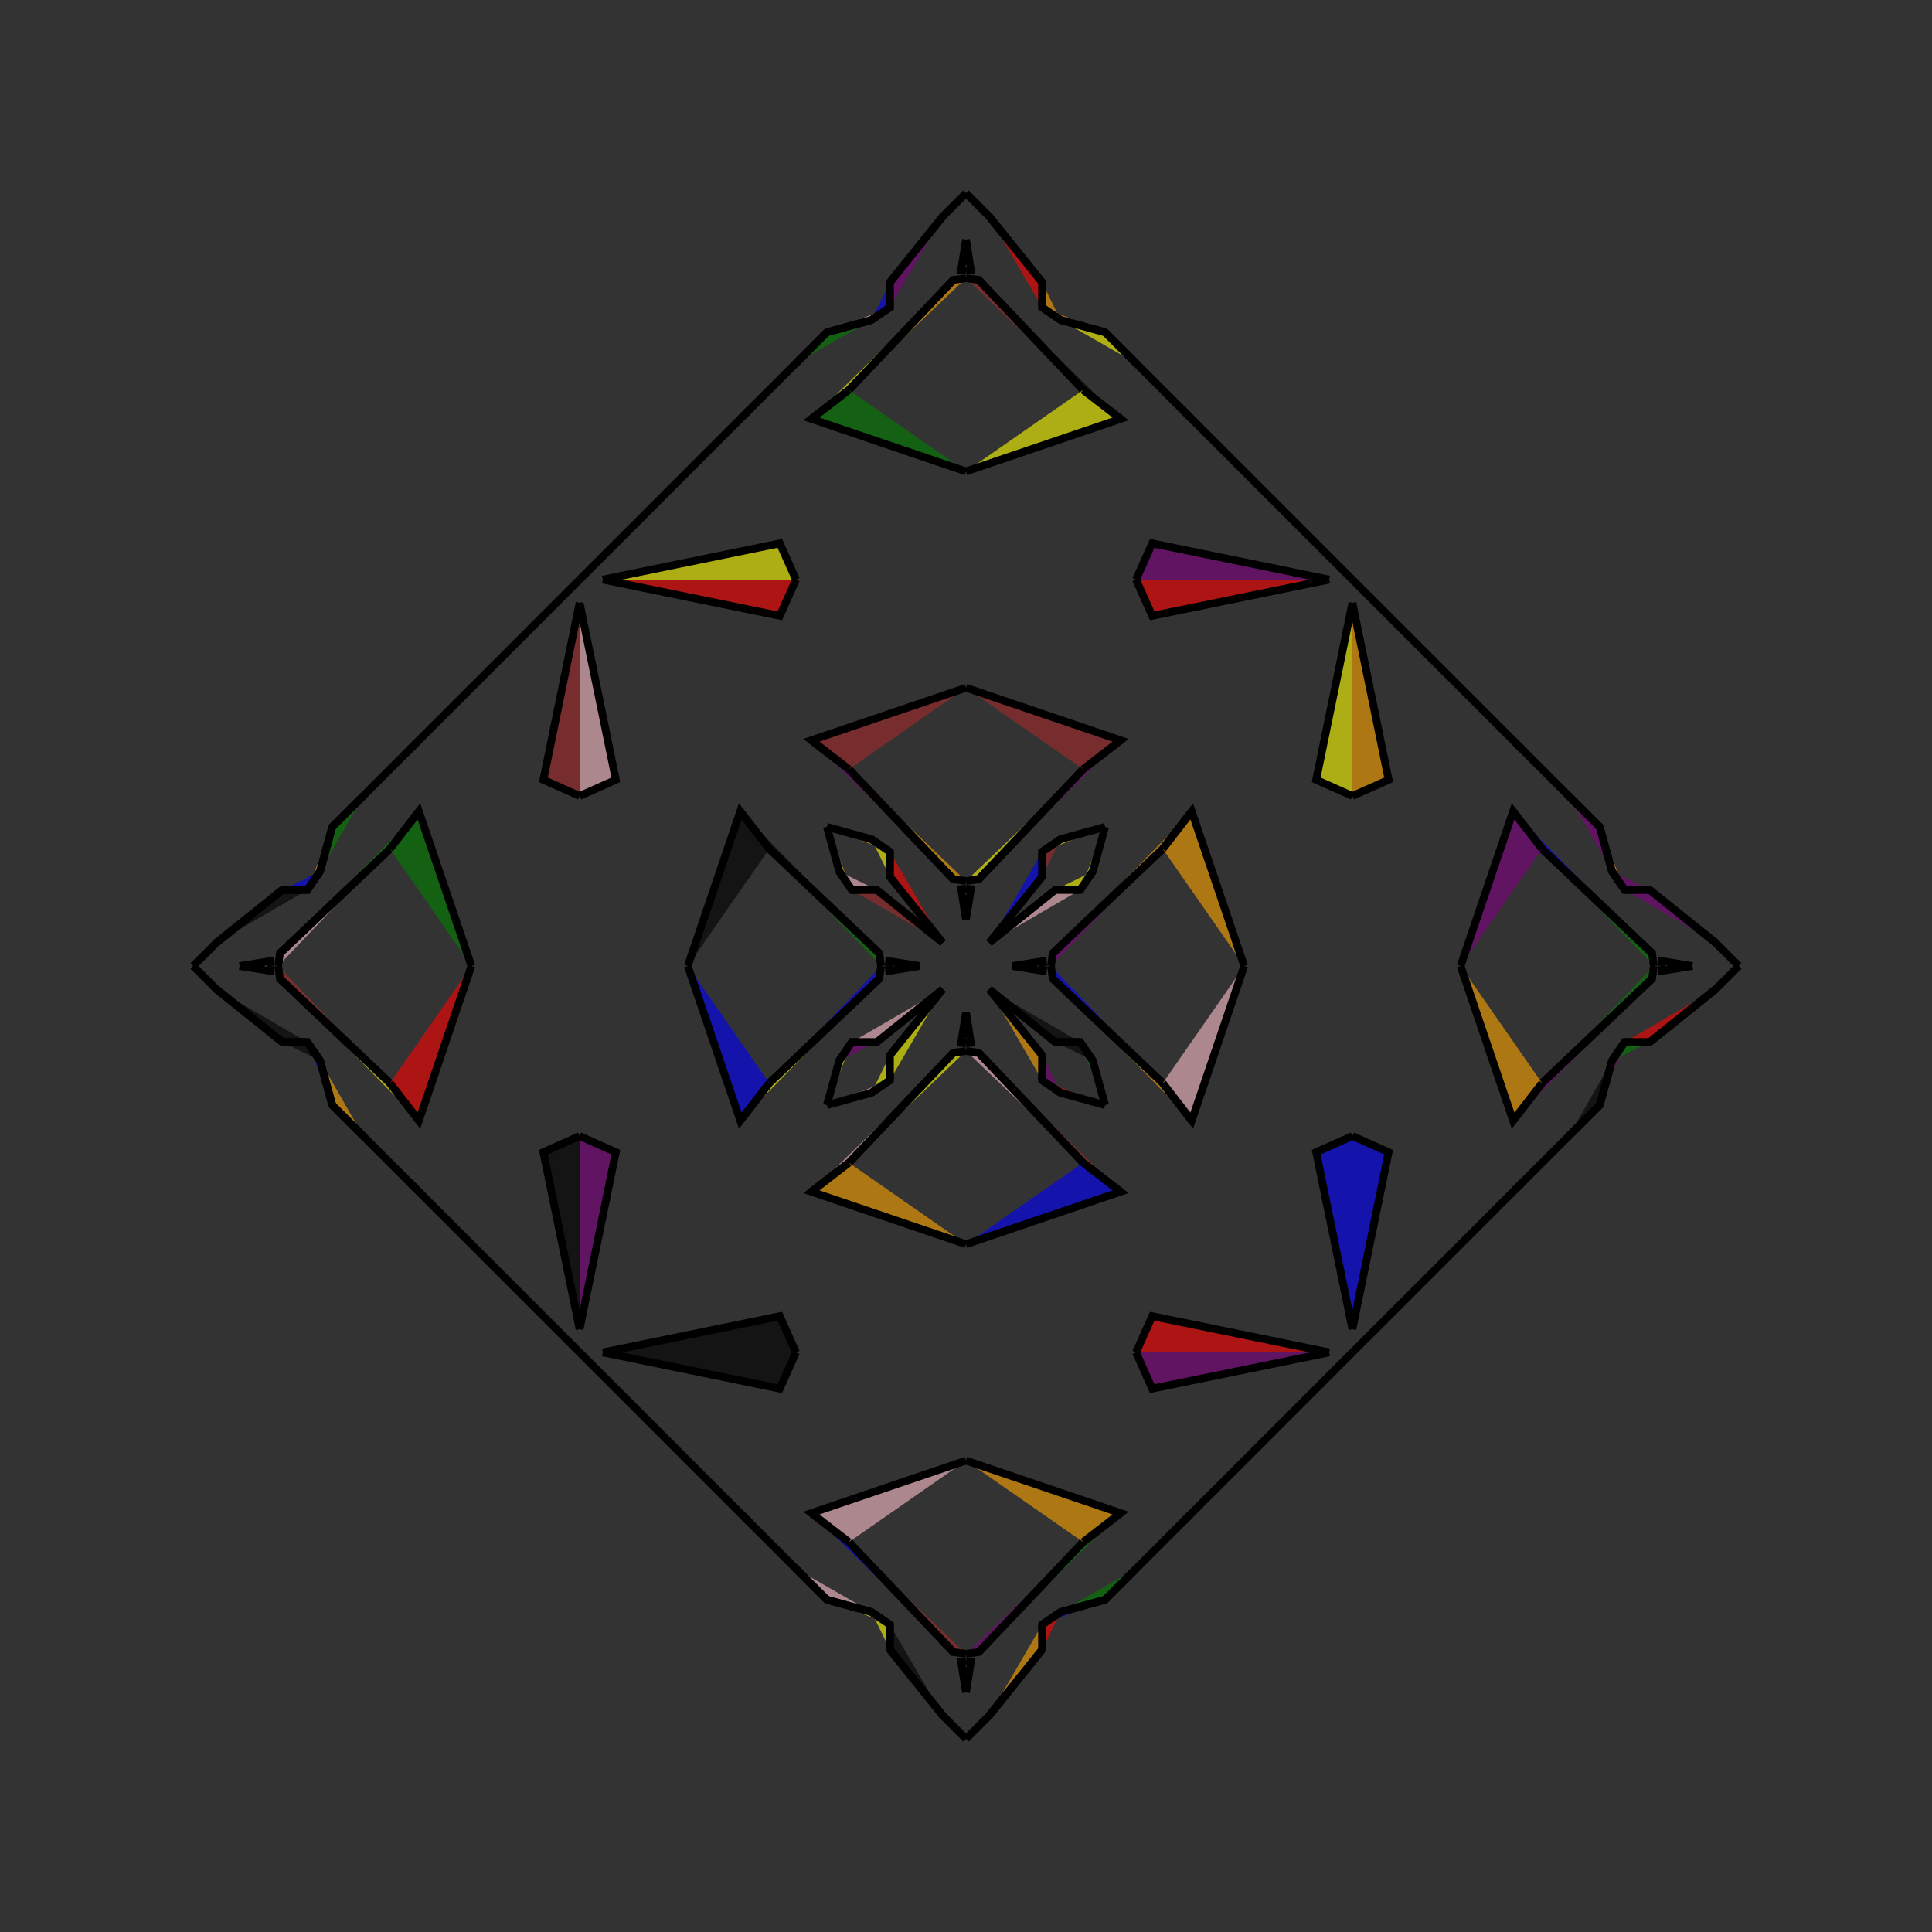 <?xml version="1.0" encoding="UTF-8"?>
<svg xmlns="http://www.w3.org/2000/svg" xmlns:xlink="http://www.w3.org/1999/xlink"
     width="250" height="250" viewBox="-125.0 -125.0 250 250">
<rect x="-125.0" y="-125.0" width="250" height="250" fill="#333333" stroke="none"/>
<defs>
</defs>
<path d="M9.841,88.466 L3.0,97.0 L0.0,100.0" fill="red" fill-opacity="0.6" stroke="black" stroke-width="1" />
<path d="M9.841,-88.466 L3.0,-97.0 L0.0,-100.0" fill="yellow" fill-opacity="0.6" stroke="black" stroke-width="1" />
<path d="M6.0,-0.0 L9.943,-0.628 L10.0,-0.0" fill="pink" fill-opacity="0.6" stroke="black" stroke-width="1" />
<path d="M6.0,-0.0 L9.943,0.628 L10.0,-0.0" fill="pink" fill-opacity="0.6" stroke="black" stroke-width="1" />
<path d="M11.0,-0.0 L11.22,-1.642 L25.457,-15.154" fill="purple" fill-opacity="0.6" stroke="black" stroke-width="1" />
<path d="M11.0,-0.0 L11.22,1.642 L25.457,15.154" fill="blue" fill-opacity="0.6" stroke="black" stroke-width="1" />
<path d="M11.22,-1.642 L25.457,-15.154 L29.208,-20.007" fill="orange" fill-opacity="0.6" stroke="black" stroke-width="1" />
<path d="M11.22,1.642 L25.457,15.154 L29.208,20.007" fill="orange" fill-opacity="0.6" stroke="black" stroke-width="1" />
<path d="M25.457,-15.154 L29.208,-20.007 L36.0,-0.0" fill="orange" fill-opacity="0.6" stroke="black" stroke-width="1" />
<path d="M25.457,15.154 L29.208,20.007 L36.0,-0.0" fill="pink" fill-opacity="0.6" stroke="black" stroke-width="1" />
<path d="M50.0,-22.0 L45.312,-24.092 L50.0,-47.0" fill="yellow" fill-opacity="0.6" stroke="black" stroke-width="1" />
<path d="M50.0,22.0 L45.312,24.092 L50.0,47.0" fill="blue" fill-opacity="0.6" stroke="black" stroke-width="1" />
<path d="M50.0,50.0 L29.0,71.0 L28.0,72.0" fill="yellow" fill-opacity="0.6" stroke="black" stroke-width="1" />
<path d="M50.0,-50.0 L29.0,-71.0 L28.0,-72.0" fill="pink" fill-opacity="0.6" stroke="black" stroke-width="1" />
<path d="M29.0,71.0 L28.0,72.0 L27.0,73.0" fill="purple" fill-opacity="0.6" stroke="black" stroke-width="1" />
<path d="M29.0,-71.0 L28.0,-72.0 L27.0,-73.0" fill="pink" fill-opacity="0.6" stroke="black" stroke-width="1" />
<path d="M27.0,73.0 L22.0,78.0 L18.0,82.0" fill="orange" fill-opacity="0.6" stroke="black" stroke-width="1" />
<path d="M27.0,-73.0 L22.0,-78.0 L18.0,-82.0" fill="brown" fill-opacity="0.6" stroke="black" stroke-width="1" />
<path d="M22.0,78.0 L18.0,82.0 L12.238,83.592" fill="green" fill-opacity="0.6" stroke="black" stroke-width="1" />
<path d="M22.0,-78.0 L18.0,-82.0 L12.238,-83.592" fill="yellow" fill-opacity="0.6" stroke="black" stroke-width="1" />
<path d="M18.0,-18.0 L16.408,-12.238 L14.771,-9.843" fill="yellow" fill-opacity="0.6" stroke="black" stroke-width="1" />
<path d="M18.0,18.0 L16.408,12.238 L14.771,9.843" fill="green" fill-opacity="0.6" stroke="black" stroke-width="1" />
<path d="M16.408,-12.238 L14.771,-9.843 L11.534,-9.841" fill="yellow" fill-opacity="0.6" stroke="black" stroke-width="1" />
<path d="M16.408,12.238 L14.771,9.843 L11.534,9.841" fill="black" fill-opacity="0.6" stroke="black" stroke-width="1" />
<path d="M14.771,-9.843 L11.534,-9.841 L3.0,-3.0" fill="pink" fill-opacity="0.6" stroke="black" stroke-width="1" />
<path d="M14.771,9.843 L11.534,9.841 L3.0,3.0" fill="black" fill-opacity="0.6" stroke="black" stroke-width="1" />
<path d="M-9.841,88.466 L-3.0,97.0 L0.0,100.0" fill="pink" fill-opacity="0.6" stroke="black" stroke-width="1" />
<path d="M-9.841,-88.466 L-3.0,-97.0 L0.0,-100.0" fill="brown" fill-opacity="0.6" stroke="black" stroke-width="1" />
<path d="M-6.0,-0.0 L-9.943,-0.628 L-10.0,-0.0" fill="green" fill-opacity="0.6" stroke="black" stroke-width="1" />
<path d="M-6.0,-0.0 L-9.943,0.628 L-10.0,-0.0" fill="brown" fill-opacity="0.6" stroke="black" stroke-width="1" />
<path d="M-11.0,-0.0 L-11.22,-1.642 L-25.457,-15.154" fill="green" fill-opacity="0.6" stroke="black" stroke-width="1" />
<path d="M-11.0,-0.0 L-11.22,1.642 L-25.457,15.154" fill="blue" fill-opacity="0.6" stroke="black" stroke-width="1" />
<path d="M-11.22,-1.642 L-25.457,-15.154 L-29.208,-20.007" fill="black" fill-opacity="0.6" stroke="black" stroke-width="1" />
<path d="M-11.22,1.642 L-25.457,15.154 L-29.208,20.007" fill="yellow" fill-opacity="0.6" stroke="black" stroke-width="1" />
<path d="M-25.457,-15.154 L-29.208,-20.007 L-36.0,-0.0" fill="black" fill-opacity="0.6" stroke="black" stroke-width="1" />
<path d="M-25.457,15.154 L-29.208,20.007 L-36.0,-0.0" fill="blue" fill-opacity="0.6" stroke="black" stroke-width="1" />
<path d="M-50.0,-22.0 L-45.312,-24.092 L-50.0,-47.0" fill="pink" fill-opacity="0.6" stroke="black" stroke-width="1" />
<path d="M-50.0,22.0 L-45.312,24.092 L-50.0,47.0" fill="purple" fill-opacity="0.6" stroke="black" stroke-width="1" />
<path d="M-50.0,50.0 L-29.0,71.0 L-28.0,72.0" fill="green" fill-opacity="0.6" stroke="black" stroke-width="1" />
<path d="M-50.0,-50.0 L-29.0,-71.0 L-28.0,-72.0" fill="black" fill-opacity="0.6" stroke="black" stroke-width="1" />
<path d="M-29.0,71.0 L-28.0,72.0 L-27.0,73.0" fill="yellow" fill-opacity="0.6" stroke="black" stroke-width="1" />
<path d="M-29.0,-71.0 L-28.0,-72.0 L-27.0,-73.0" fill="yellow" fill-opacity="0.6" stroke="black" stroke-width="1" />
<path d="M-27.0,73.0 L-22.0,78.0 L-18.0,82.0" fill="green" fill-opacity="0.6" stroke="black" stroke-width="1" />
<path d="M-27.0,-73.0 L-22.0,-78.0 L-18.0,-82.0" fill="purple" fill-opacity="0.6" stroke="black" stroke-width="1" />
<path d="M-22.0,78.0 L-18.0,82.0 L-12.238,83.592" fill="pink" fill-opacity="0.6" stroke="black" stroke-width="1" />
<path d="M-22.0,-78.0 L-18.0,-82.0 L-12.238,-83.592" fill="green" fill-opacity="0.6" stroke="black" stroke-width="1" />
<path d="M-18.0,-18.0 L-16.408,-12.238 L-14.771,-9.843" fill="orange" fill-opacity="0.6" stroke="black" stroke-width="1" />
<path d="M-18.0,18.0 L-16.408,12.238 L-14.771,9.843" fill="yellow" fill-opacity="0.6" stroke="black" stroke-width="1" />
<path d="M-16.408,-12.238 L-14.771,-9.843 L-11.534,-9.841" fill="pink" fill-opacity="0.6" stroke="black" stroke-width="1" />
<path d="M-16.408,12.238 L-14.771,9.843 L-11.534,9.841" fill="purple" fill-opacity="0.6" stroke="black" stroke-width="1" />
<path d="M-14.771,-9.843 L-11.534,-9.841 L-3.0,-3.0" fill="brown" fill-opacity="0.6" stroke="black" stroke-width="1" />
<path d="M-14.771,9.843 L-11.534,9.841 L-3.0,3.0" fill="pink" fill-opacity="0.6" stroke="black" stroke-width="1" />
<path d="M88.466,9.841 L97.0,3.0 L100.0,-0.0" fill="brown" fill-opacity="0.6" stroke="black" stroke-width="1" />
<path d="M88.466,-9.841 L97.0,-3.0 L100.0,-0.0" fill="yellow" fill-opacity="0.6" stroke="black" stroke-width="1" />
<path d="M94.0,-0.0 L90.057,0.628 L90.0,-0.0" fill="black" fill-opacity="0.6" stroke="black" stroke-width="1" />
<path d="M94.0,-0.0 L90.057,-0.628 L90.0,-0.0" fill="orange" fill-opacity="0.6" stroke="black" stroke-width="1" />
<path d="M89.0,-0.0 L88.78,1.642 L74.543,15.154" fill="green" fill-opacity="0.6" stroke="black" stroke-width="1" />
<path d="M89.0,-0.0 L88.78,-1.642 L74.543,-15.154" fill="green" fill-opacity="0.6" stroke="black" stroke-width="1" />
<path d="M88.78,1.642 L74.543,15.154 L70.792,20.007" fill="purple" fill-opacity="0.6" stroke="black" stroke-width="1" />
<path d="M88.78,-1.642 L74.543,-15.154 L70.792,-20.007" fill="blue" fill-opacity="0.6" stroke="black" stroke-width="1" />
<path d="M74.543,15.154 L70.792,20.007 L64.0,-0.0" fill="orange" fill-opacity="0.6" stroke="black" stroke-width="1" />
<path d="M74.543,-15.154 L70.792,-20.007 L64.0,-0.0" fill="purple" fill-opacity="0.6" stroke="black" stroke-width="1" />
<path d="M50.0,22.0 L54.688,24.092 L50.0,47.0" fill="blue" fill-opacity="0.6" stroke="black" stroke-width="1" />
<path d="M50.0,-22.0 L54.688,-24.092 L50.0,-47.0" fill="orange" fill-opacity="0.6" stroke="black" stroke-width="1" />
<path d="M50.0,50.0 L71.0,29.0 L72.0,28.0" fill="brown" fill-opacity="0.6" stroke="black" stroke-width="1" />
<path d="M50.0,-50.0 L71.0,-29.0 L72.0,-28.0" fill="orange" fill-opacity="0.6" stroke="black" stroke-width="1" />
<path d="M71.0,29.0 L72.0,28.0 L73.0,27.0" fill="yellow" fill-opacity="0.6" stroke="black" stroke-width="1" />
<path d="M71.0,-29.0 L72.0,-28.0 L73.0,-27.0" fill="orange" fill-opacity="0.6" stroke="black" stroke-width="1" />
<path d="M73.0,27.0 L78.0,22.0 L82.0,18.0" fill="yellow" fill-opacity="0.6" stroke="black" stroke-width="1" />
<path d="M73.0,-27.0 L78.0,-22.0 L82.0,-18.0" fill="yellow" fill-opacity="0.6" stroke="black" stroke-width="1" />
<path d="M78.0,22.0 L82.0,18.0 L83.592,12.238" fill="black" fill-opacity="0.6" stroke="black" stroke-width="1" />
<path d="M78.0,-22.0 L82.0,-18.0 L83.592,-12.238" fill="purple" fill-opacity="0.6" stroke="black" stroke-width="1" />
<path d="M82.0,18.0 L83.592,12.238 L85.229,9.843" fill="purple" fill-opacity="0.6" stroke="black" stroke-width="1" />
<path d="M82.0,-18.0 L83.592,-12.238 L85.229,-9.843" fill="orange" fill-opacity="0.6" stroke="black" stroke-width="1" />
<path d="M83.592,12.238 L85.229,9.843 L88.466,9.841" fill="green" fill-opacity="0.6" stroke="black" stroke-width="1" />
<path d="M83.592,-12.238 L85.229,-9.843 L88.466,-9.841" fill="purple" fill-opacity="0.6" stroke="black" stroke-width="1" />
<path d="M85.229,9.843 L88.466,9.841 L97.0,3.0" fill="red" fill-opacity="0.6" stroke="black" stroke-width="1" />
<path d="M85.229,-9.843 L88.466,-9.841 L97.0,-3.0" fill="purple" fill-opacity="0.6" stroke="black" stroke-width="1" />
<path d="M0.0,-6.0 L0.628,-9.943 L0.0,-10.0" fill="pink" fill-opacity="0.6" stroke="black" stroke-width="1" />
<path d="M0.0,6.0 L0.628,9.943 L0.0,10.0" fill="brown" fill-opacity="0.6" stroke="black" stroke-width="1" />
<path d="M0.0,94.0 L0.628,90.057 L0.0,90.0" fill="orange" fill-opacity="0.6" stroke="black" stroke-width="1" />
<path d="M0.0,-94.0 L0.628,-90.057 L0.0,-90.0" fill="pink" fill-opacity="0.6" stroke="black" stroke-width="1" />
<path d="M0.0,-11.0 L1.642,-11.22 L15.154,-25.457" fill="yellow" fill-opacity="0.6" stroke="black" stroke-width="1" />
<path d="M0.0,11.0 L1.642,11.22 L15.154,25.457" fill="pink" fill-opacity="0.6" stroke="black" stroke-width="1" />
<path d="M0.0,89.0 L1.642,88.78 L15.154,74.543" fill="purple" fill-opacity="0.6" stroke="black" stroke-width="1" />
<path d="M0.0,-89.0 L1.642,-88.78 L15.154,-74.543" fill="brown" fill-opacity="0.6" stroke="black" stroke-width="1" />
<path d="M1.642,-11.22 L15.154,-25.457 L20.007,-29.208" fill="purple" fill-opacity="0.6" stroke="black" stroke-width="1" />
<path d="M1.642,11.22 L15.154,25.457 L20.007,29.208" fill="brown" fill-opacity="0.6" stroke="black" stroke-width="1" />
<path d="M1.642,88.78 L15.154,74.543 L20.007,70.792" fill="green" fill-opacity="0.6" stroke="black" stroke-width="1" />
<path d="M1.642,-88.78 L15.154,-74.543 L20.007,-70.792" fill="black" fill-opacity="0.6" stroke="black" stroke-width="1" />
<path d="M15.154,-25.457 L20.007,-29.208 L0.0,-36.0" fill="brown" fill-opacity="0.6" stroke="black" stroke-width="1" />
<path d="M15.154,25.457 L20.007,29.208 L0.0,36.0" fill="blue" fill-opacity="0.6" stroke="black" stroke-width="1" />
<path d="M15.154,74.543 L20.007,70.792 L0.0,64.0" fill="orange" fill-opacity="0.6" stroke="black" stroke-width="1" />
<path d="M15.154,-74.543 L20.007,-70.792 L0.0,-64.0" fill="yellow" fill-opacity="0.6" stroke="black" stroke-width="1" />
<path d="M22.0,-50.0 L24.092,-45.312 L47.0,-50.0" fill="red" fill-opacity="0.6" stroke="black" stroke-width="1" />
<path d="M22.0,50.0 L24.092,45.312 L47.0,50.0" fill="red" fill-opacity="0.6" stroke="black" stroke-width="1" />
<path d="M22.0,50.0 L24.092,54.688 L47.0,50.0" fill="purple" fill-opacity="0.6" stroke="black" stroke-width="1" />
<path d="M22.0,-50.0 L24.092,-54.688 L47.0,-50.0" fill="purple" fill-opacity="0.6" stroke="black" stroke-width="1" />
<path d="M18.0,-18.0 L12.238,-16.408 L9.843,-14.771" fill="yellow" fill-opacity="0.6" stroke="black" stroke-width="1" />
<path d="M18.0,18.0 L12.238,16.408 L9.843,14.771" fill="red" fill-opacity="0.6" stroke="black" stroke-width="1" />
<path d="M18.0,82.0 L12.238,83.592 L9.843,85.229" fill="blue" fill-opacity="0.6" stroke="black" stroke-width="1" />
<path d="M18.0,-82.0 L12.238,-83.592 L9.843,-85.229" fill="orange" fill-opacity="0.6" stroke="black" stroke-width="1" />
<path d="M12.238,-16.408 L9.843,-14.771 L9.841,-11.534" fill="brown" fill-opacity="0.6" stroke="black" stroke-width="1" />
<path d="M12.238,16.408 L9.843,14.771 L9.841,11.534" fill="purple" fill-opacity="0.6" stroke="black" stroke-width="1" />
<path d="M12.238,83.592 L9.843,85.229 L9.841,88.466" fill="red" fill-opacity="0.6" stroke="black" stroke-width="1" />
<path d="M12.238,-83.592 L9.843,-85.229 L9.841,-88.466" fill="orange" fill-opacity="0.6" stroke="black" stroke-width="1" />
<path d="M9.843,-14.771 L9.841,-11.534 L3.0,-3.0" fill="blue" fill-opacity="0.6" stroke="black" stroke-width="1" />
<path d="M9.843,14.771 L9.841,11.534 L3.0,3.0" fill="orange" fill-opacity="0.6" stroke="black" stroke-width="1" />
<path d="M9.843,85.229 L9.841,88.466 L3.0,97.0" fill="orange" fill-opacity="0.6" stroke="black" stroke-width="1" />
<path d="M9.843,-85.229 L9.841,-88.466 L3.0,-97.0" fill="red" fill-opacity="0.6" stroke="black" stroke-width="1" />
<path d="M0.0,94.0 L-0.628,90.057 L0.0,90.0" fill="blue" fill-opacity="0.6" stroke="black" stroke-width="1" />
<path d="M0.0,-6.0 L-0.628,-9.943 L0.0,-10.0" fill="pink" fill-opacity="0.6" stroke="black" stroke-width="1" />
<path d="M0.0,6.0 L-0.628,9.943 L0.0,10.0" fill="brown" fill-opacity="0.6" stroke="black" stroke-width="1" />
<path d="M0.0,-94.0 L-0.628,-90.057 L0.0,-90.0" fill="green" fill-opacity="0.6" stroke="black" stroke-width="1" />
<path d="M0.0,89.0 L-1.642,88.78 L-15.154,74.543" fill="brown" fill-opacity="0.6" stroke="black" stroke-width="1" />
<path d="M0.0,-11.0 L-1.642,-11.22 L-15.154,-25.457" fill="orange" fill-opacity="0.6" stroke="black" stroke-width="1" />
<path d="M0.0,11.0 L-1.642,11.22 L-15.154,25.457" fill="yellow" fill-opacity="0.6" stroke="black" stroke-width="1" />
<path d="M0.0,-89.0 L-1.642,-88.78 L-15.154,-74.543" fill="orange" fill-opacity="0.6" stroke="black" stroke-width="1" />
<path d="M-1.642,88.78 L-15.154,74.543 L-20.007,70.792" fill="blue" fill-opacity="0.6" stroke="black" stroke-width="1" />
<path d="M-1.642,-11.22 L-15.154,-25.457 L-20.007,-29.208" fill="purple" fill-opacity="0.6" stroke="black" stroke-width="1" />
<path d="M-1.642,11.22 L-15.154,25.457 L-20.007,29.208" fill="pink" fill-opacity="0.6" stroke="black" stroke-width="1" />
<path d="M-1.642,-88.78 L-15.154,-74.543 L-20.007,-70.792" fill="yellow" fill-opacity="0.6" stroke="black" stroke-width="1" />
<path d="M-15.154,74.543 L-20.007,70.792 L0.0,64.0" fill="pink" fill-opacity="0.6" stroke="black" stroke-width="1" />
<path d="M-15.154,-25.457 L-20.007,-29.208 L0.0,-36.0" fill="brown" fill-opacity="0.6" stroke="black" stroke-width="1" />
<path d="M-15.154,25.457 L-20.007,29.208 L0.0,36.0" fill="orange" fill-opacity="0.6" stroke="black" stroke-width="1" />
<path d="M-15.154,-74.543 L-20.007,-70.792 L0.0,-64.0" fill="green" fill-opacity="0.6" stroke="black" stroke-width="1" />
<path d="M-22.0,50.0 L-24.092,54.688 L-47.0,50.0" fill="black" fill-opacity="0.6" stroke="black" stroke-width="1" />
<path d="M-22.0,-50.0 L-24.092,-45.312 L-47.0,-50.0" fill="red" fill-opacity="0.6" stroke="black" stroke-width="1" />
<path d="M-22.0,50.0 L-24.092,45.312 L-47.0,50.0" fill="black" fill-opacity="0.6" stroke="black" stroke-width="1" />
<path d="M-22.0,-50.0 L-24.092,-54.688 L-47.0,-50.0" fill="yellow" fill-opacity="0.6" stroke="black" stroke-width="1" />
<path d="M-18.0,82.0 L-12.238,83.592 L-9.843,85.229" fill="yellow" fill-opacity="0.6" stroke="black" stroke-width="1" />
<path d="M-18.0,-18.0 L-12.238,-16.408 L-9.843,-14.771" fill="orange" fill-opacity="0.6" stroke="black" stroke-width="1" />
<path d="M-18.0,18.0 L-12.238,16.408 L-9.843,14.771" fill="pink" fill-opacity="0.6" stroke="black" stroke-width="1" />
<path d="M-18.0,-82.0 L-12.238,-83.592 L-9.843,-85.229" fill="pink" fill-opacity="0.6" stroke="black" stroke-width="1" />
<path d="M-12.238,83.592 L-9.843,85.229 L-9.841,88.466" fill="yellow" fill-opacity="0.6" stroke="black" stroke-width="1" />
<path d="M-12.238,-16.408 L-9.843,-14.771 L-9.841,-11.534" fill="yellow" fill-opacity="0.6" stroke="black" stroke-width="1" />
<path d="M-12.238,16.408 L-9.843,14.771 L-9.841,11.534" fill="yellow" fill-opacity="0.6" stroke="black" stroke-width="1" />
<path d="M-12.238,-83.592 L-9.843,-85.229 L-9.841,-88.466" fill="blue" fill-opacity="0.6" stroke="black" stroke-width="1" />
<path d="M-9.843,85.229 L-9.841,88.466 L-3.0,97.0" fill="black" fill-opacity="0.6" stroke="black" stroke-width="1" />
<path d="M-9.843,-14.771 L-9.841,-11.534 L-3.0,-3.0" fill="red" fill-opacity="0.6" stroke="black" stroke-width="1" />
<path d="M-9.843,14.771 L-9.841,11.534 L-3.0,3.0" fill="yellow" fill-opacity="0.6" stroke="black" stroke-width="1" />
<path d="M-9.843,-85.229 L-9.841,-88.466 L-3.0,-97.0" fill="purple" fill-opacity="0.6" stroke="black" stroke-width="1" />
<path d="M-88.466,-9.841 L-97.0,-3.0 L-100.0,-0.0" fill="brown" fill-opacity="0.6" stroke="black" stroke-width="1" />
<path d="M-88.466,9.841 L-97.0,3.0 L-100.0,-0.0" fill="orange" fill-opacity="0.6" stroke="black" stroke-width="1" />
<path d="M-94.0,-0.0 L-90.057,-0.628 L-90.0,-0.0" fill="orange" fill-opacity="0.6" stroke="black" stroke-width="1" />
<path d="M-94.0,-0.0 L-90.057,0.628 L-90.0,-0.0" fill="pink" fill-opacity="0.6" stroke="black" stroke-width="1" />
<path d="M-89.0,-0.0 L-88.78,-1.642 L-74.543,-15.154" fill="pink" fill-opacity="0.6" stroke="black" stroke-width="1" />
<path d="M-89.0,-0.0 L-88.78,1.642 L-74.543,15.154" fill="brown" fill-opacity="0.6" stroke="black" stroke-width="1" />
<path d="M-88.78,-1.642 L-74.543,-15.154 L-70.792,-20.007" fill="green" fill-opacity="0.6" stroke="black" stroke-width="1" />
<path d="M-88.78,1.642 L-74.543,15.154 L-70.792,20.007" fill="yellow" fill-opacity="0.6" stroke="black" stroke-width="1" />
<path d="M-74.543,-15.154 L-70.792,-20.007 L-64.0,-0.0" fill="green" fill-opacity="0.6" stroke="black" stroke-width="1" />
<path d="M-74.543,15.154 L-70.792,20.007 L-64.0,-0.0" fill="red" fill-opacity="0.6" stroke="black" stroke-width="1" />
<path d="M-50.0,-22.0 L-54.688,-24.092 L-50.0,-47.0" fill="brown" fill-opacity="0.6" stroke="black" stroke-width="1" />
<path d="M-50.0,22.0 L-54.688,24.092 L-50.0,47.0" fill="black" fill-opacity="0.6" stroke="black" stroke-width="1" />
<path d="M-50.0,-50.0 L-71.0,-29.0 L-72.0,-28.0" fill="yellow" fill-opacity="0.6" stroke="black" stroke-width="1" />
<path d="M-50.0,50.0 L-71.0,29.0 L-72.0,28.0" fill="pink" fill-opacity="0.6" stroke="black" stroke-width="1" />
<path d="M-71.0,-29.0 L-72.0,-28.0 L-73.0,-27.0" fill="green" fill-opacity="0.6" stroke="black" stroke-width="1" />
<path d="M-71.0,29.0 L-72.0,28.0 L-73.0,27.0" fill="green" fill-opacity="0.6" stroke="black" stroke-width="1" />
<path d="M-73.0,-27.0 L-78.0,-22.0 L-82.0,-18.0" fill="orange" fill-opacity="0.6" stroke="black" stroke-width="1" />
<path d="M-73.0,27.0 L-78.0,22.0 L-82.0,18.0" fill="blue" fill-opacity="0.6" stroke="black" stroke-width="1" />
<path d="M-78.0,-22.0 L-82.0,-18.0 L-83.592,-12.238" fill="green" fill-opacity="0.6" stroke="black" stroke-width="1" />
<path d="M-78.0,22.0 L-82.0,18.0 L-83.592,12.238" fill="orange" fill-opacity="0.6" stroke="black" stroke-width="1" />
<path d="M-82.0,-18.0 L-83.592,-12.238 L-85.229,-9.843" fill="orange" fill-opacity="0.6" stroke="black" stroke-width="1" />
<path d="M-82.0,18.0 L-83.592,12.238 L-85.229,9.843" fill="blue" fill-opacity="0.6" stroke="black" stroke-width="1" />
<path d="M-83.592,-12.238 L-85.229,-9.843 L-88.466,-9.841" fill="blue" fill-opacity="0.6" stroke="black" stroke-width="1" />
<path d="M-83.592,12.238 L-85.229,9.843 L-88.466,9.841" fill="black" fill-opacity="0.6" stroke="black" stroke-width="1" />
<path d="M-85.229,-9.843 L-88.466,-9.841 L-97.0,-3.0" fill="black" fill-opacity="0.6" stroke="black" stroke-width="1" />
<path d="M-85.229,9.843 L-88.466,9.841 L-97.0,3.0" fill="black" fill-opacity="0.6" stroke="black" stroke-width="1" />
</svg>